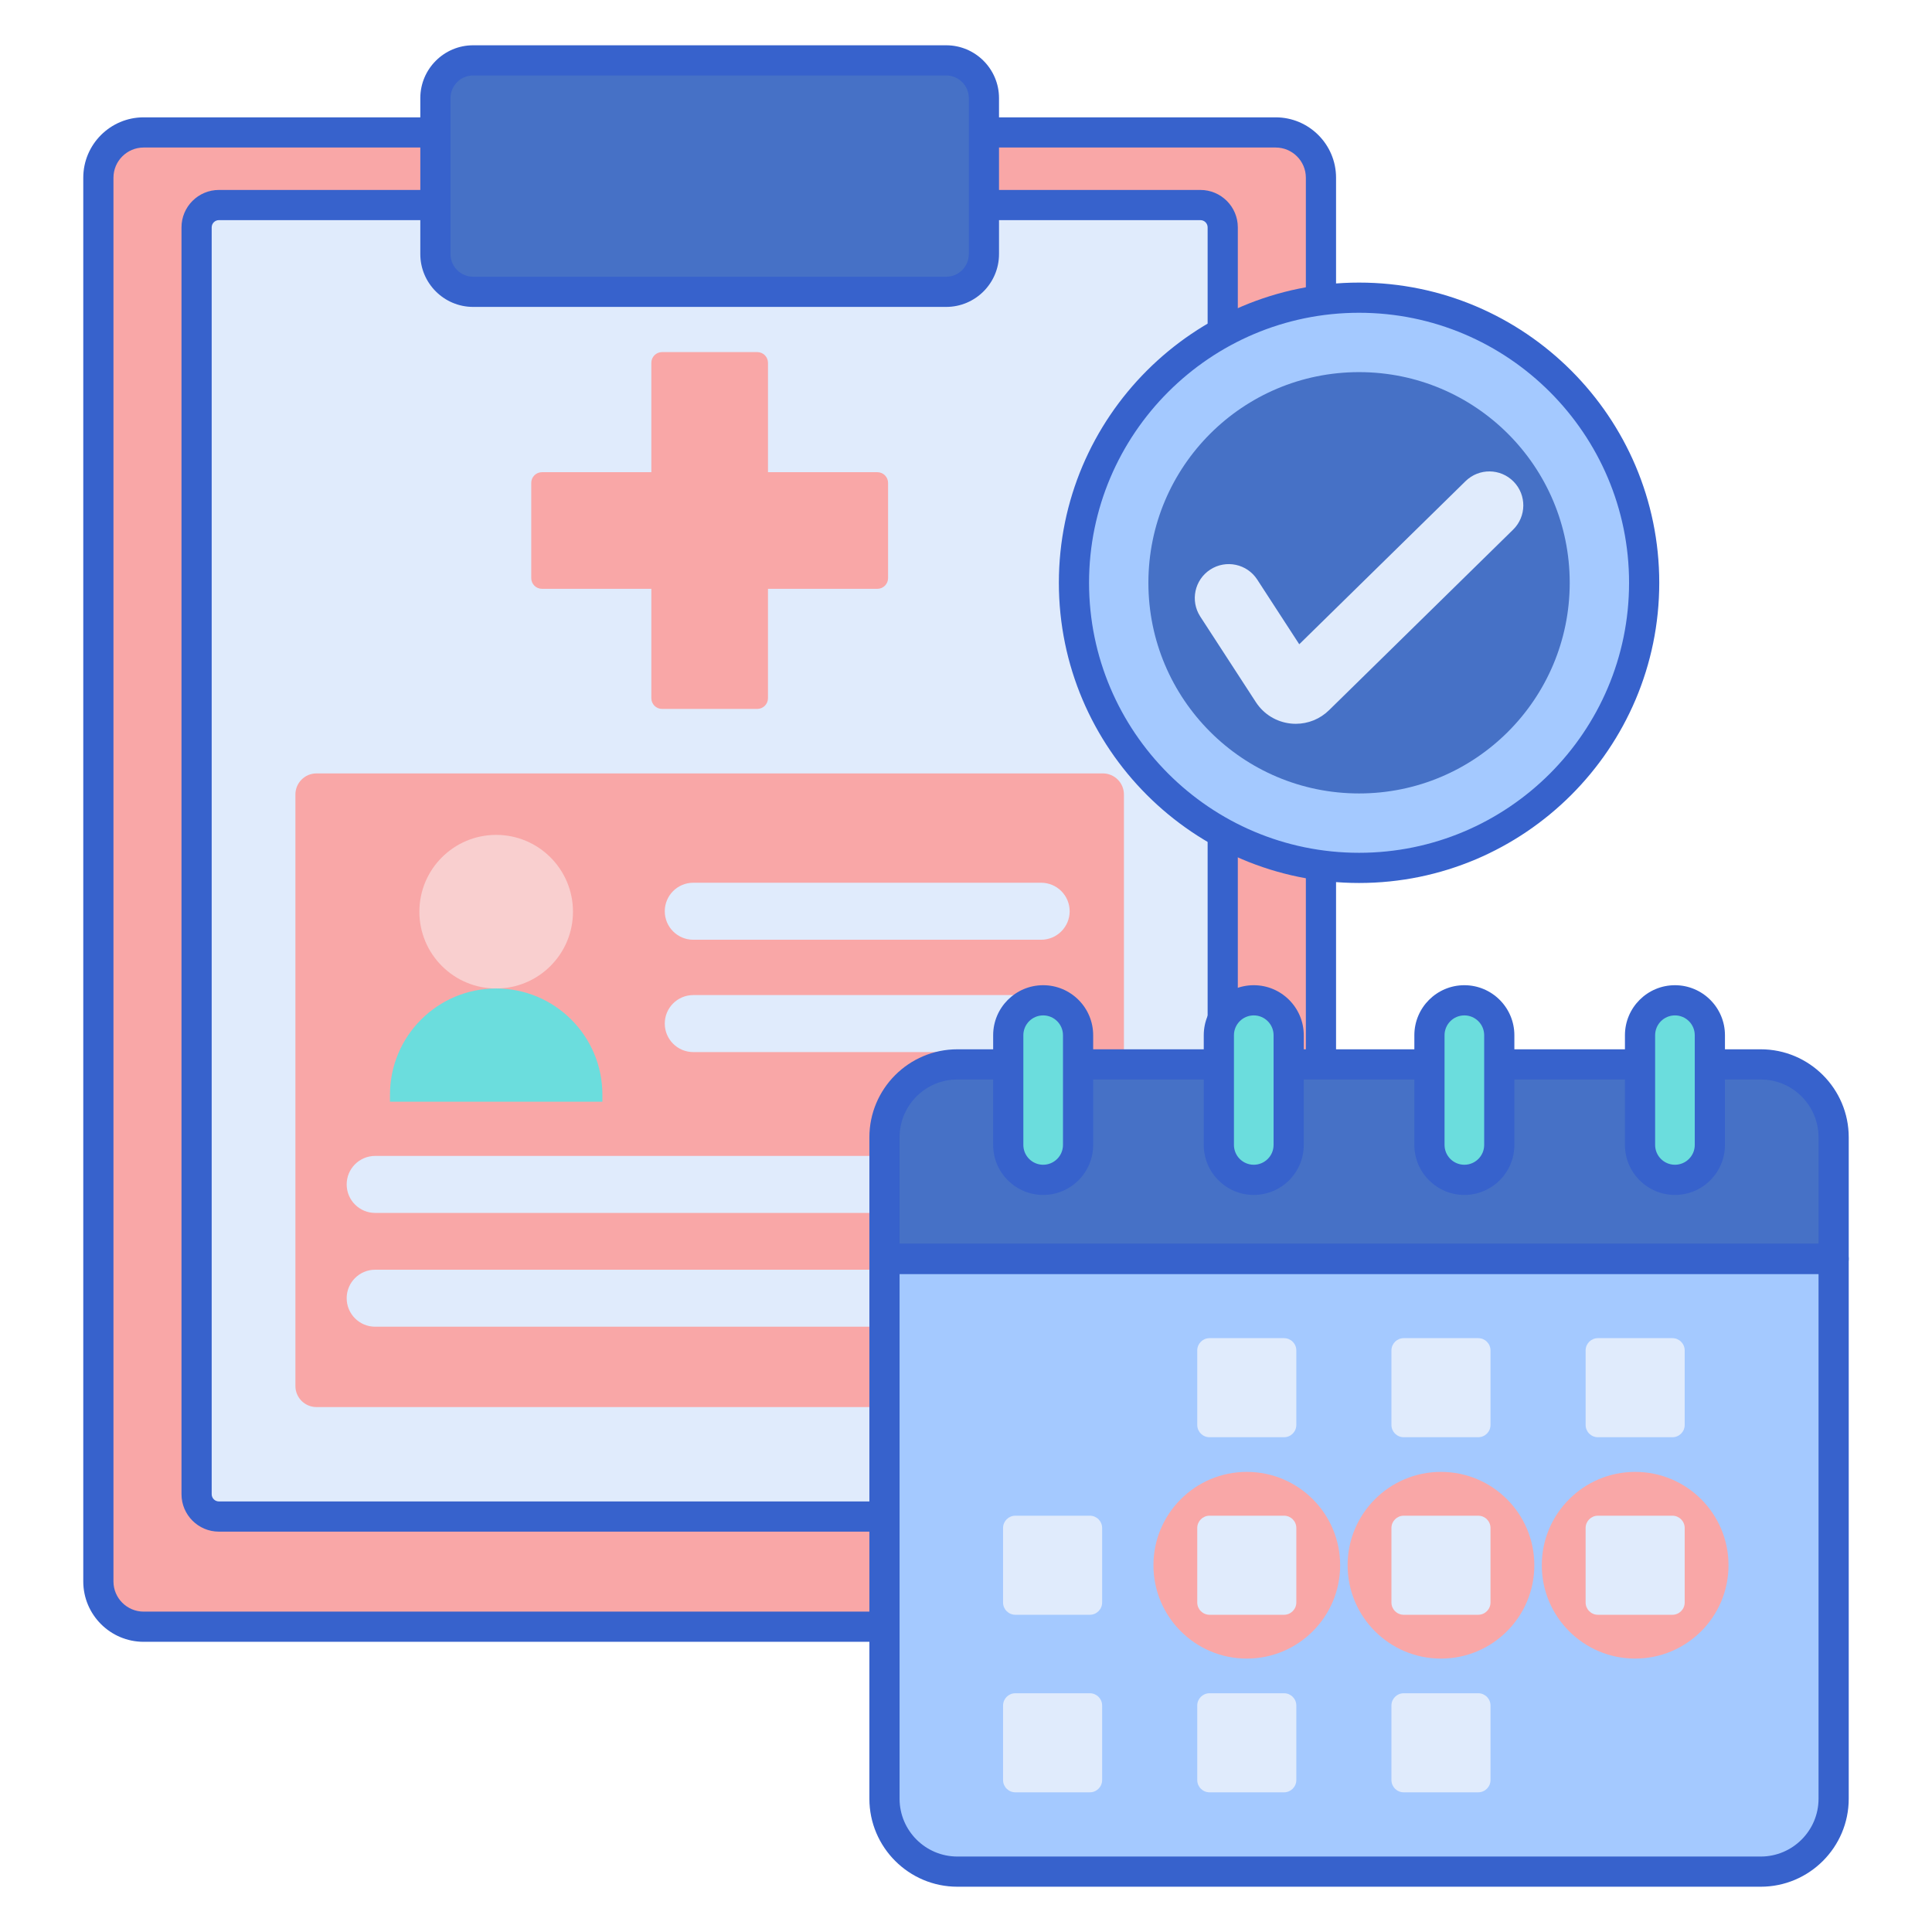 <svg id="Layer_1" enable-background="new 0 0 256 256" height="512" viewBox="0 0 256 256" width="512" xmlns="http://www.w3.org/2000/svg"><g><g><g><g><g><path d="m169.034 215.548h-150c-3.314 0-6-2.686-6-6v-186c0-3.314 2.686-6 6-6h150c3.314 0 6 2.686 6 6v186c0 3.314-2.686 6-6 6z" fill="#f9a7a7"/></g></g></g></g><g><g><g><g><path d="m26.051 197.994v-167.869c0-1.632 1.323-2.956 2.956-2.956h130.055c1.632 0 2.956 1.323 2.956 2.956v167.868c0 1.632-1.323 2.956-2.956 2.956h-130.056c-1.632.001-2.955-1.323-2.955-2.955z" fill="#e0ebfc"/></g></g></g></g><g><g><g><g><path d="m169.034 217.548h-150c-4.411 0-8-3.589-8-8v-186c0-4.411 3.589-8 8-8h150c4.411 0 8 3.589 8 8v186c0 4.411-3.589 8-8 8zm-150-198c-2.206 0-4 1.794-4 4v186c0 2.206 1.794 4 4 4h150c2.206 0 4-1.794 4-4v-186c0-2.206-1.794-4-4-4z" fill="#3762cc"/></g></g></g></g><g><g><g><g><path d="m159.062 202.95h-130.056c-2.733 0-4.956-2.223-4.956-4.956v-167.869c0-2.733 2.223-4.956 4.956-4.956h130.055c2.732 0 4.956 2.223 4.956 4.956v167.868c0 2.734-2.223 4.957-4.955 4.957zm-130.056-173.781c-.527 0-.956.429-.956.956v167.868c0 .527.429.956.956.956h130.055c.527 0 .956-.429.956-.956v-167.868c0-.527-.429-.956-.956-.956z" fill="#3762cc"/></g></g></g></g><g><g><g><g><path d="m125.374 38.667h-62.68c-2.761 0-5-2.239-5-5v-20.667c0-2.761 2.239-5 5-5h62.68c2.761 0 5 2.239 5 5v20.667c0 2.761-2.239 5-5 5z" fill="#4671c6"/></g></g></g></g><g><g><g><g><path d="m39.143 183.652v-78.379c0-1.541 1.25-2.791 2.791-2.791h104.2c1.541 0 2.791 1.25 2.791 2.791v78.379c0 1.541-1.25 2.791-2.791 2.791h-104.2c-1.542 0-2.791-1.25-2.791-2.791z" fill="#f9a7a7"/></g></g></g></g><g><g><g><g><path d="m116.257 62.569h-14.496v-14.497c0-.783-.635-1.418-1.418-1.418h-12.618c-.783 0-1.418.635-1.418 1.418v14.496h-14.496c-.783 0-1.418.635-1.418 1.418v12.617c0 .783.635 1.418 1.418 1.418h14.496v14.496c0 .783.635 1.418 1.418 1.418h12.617c.783 0 1.418-.635 1.418-1.418v-14.495h14.496c.783 0 1.418-.635 1.418-1.418v-12.617c.001-.783-.634-1.418-1.417-1.418z" fill="#f9a7a7"/></g></g></g></g><g><g><g><g><path d="m125.374 40.667h-62.68c-3.86 0-7-3.14-7-7v-20.667c0-3.86 3.14-7 7-7h62.68c3.86 0 7 3.14 7 7v20.667c0 3.859-3.14 7-7 7zm-62.68-30.667c-1.654 0-3 1.346-3 3v20.667c0 1.654 1.346 3 3 3h62.68c1.654 0 3-1.346 3-3v-20.667c0-1.654-1.346-3-3-3z" fill="#3762cc"/></g></g></g></g><g><g><g><g><g><circle cx="65.746" cy="120.803" fill="#f9cfcf" r="10.176"/></g></g></g></g><g><g><g><g><path d="m79.818 145.981h-28.143v-.93c0-7.772 6.3-14.072 14.072-14.072 7.772 0 14.072 6.3 14.072 14.072v.93z" fill="#6bdddd"/></g></g></g></g><g><g><g><g><path d="m137.958 124.521h-46.096c-2.086 0-3.777-1.691-3.777-3.777 0-2.086 1.691-3.777 3.777-3.777h46.096c2.086 0 3.777 1.691 3.777 3.777.001 2.086-1.691 3.777-3.777 3.777z" fill="#e0ebfc"/></g></g></g></g><g><g><g><g><path d="m137.958 139.406h-46.096c-2.086 0-3.777-1.691-3.777-3.777 0-2.086 1.691-3.777 3.777-3.777h46.096c2.086 0 3.777 1.691 3.777 3.777.001 2.086-1.691 3.777-3.777 3.777z" fill="#e0ebfc"/></g></g></g></g><g><g><g><g><path d="m138.116 160.718h-88.403c-2.086 0-3.777-1.691-3.777-3.777 0-2.086 1.691-3.777 3.777-3.777h88.403c2.086 0 3.777 1.691 3.777 3.777 0 2.086-1.691 3.777-3.777 3.777z" fill="#e0ebfc"/></g></g></g></g><g><g><g><g><path d="m138.116 175.797h-88.403c-2.086 0-3.777-1.691-3.777-3.777 0-2.086 1.691-3.777 3.777-3.777h88.403c2.086 0 3.777 1.691 3.777 3.777 0 2.085-1.691 3.777-3.777 3.777z" fill="#e0ebfc"/></g></g></g></g></g><g><g><g><g><path d="m233.307 248h-106.45c-5.335 0-9.659-4.324-9.659-9.659v-71.537h125.768v71.537c0 5.335-4.324 9.659-9.659 9.659z" fill="#a4c9ff"/></g></g></g></g><g><g><g><g><path d="m242.966 166.804h-125.768v-16.108c0-5.335 4.324-9.659 9.659-9.659h106.45c5.335 0 9.659 4.324 9.659 9.659z" fill="#4671c6"/></g></g></g></g><g><g><g><g><path d="m233.307 250h-106.45c-6.429 0-11.659-5.23-11.659-11.659v-71.537c0-1.104.896-2 2-2h125.768c1.104 0 2 .896 2 2v71.537c0 6.429-5.23 11.659-11.659 11.659zm-114.109-81.196v69.537c0 4.223 3.436 7.659 7.659 7.659h106.45c4.223 0 7.659-3.436 7.659-7.659v-69.537z" fill="#3762cc"/></g></g></g></g><g><g><g><g><path d="m242.966 168.804h-125.768c-1.104 0-2-.896-2-2v-16.107c0-6.429 5.23-11.659 11.659-11.659h106.45c6.429 0 11.659 5.23 11.659 11.659v16.107c0 1.105-.895 2-2 2zm-123.768-4h121.768v-14.107c0-4.223-3.436-7.659-7.659-7.659h-106.45c-4.223 0-7.659 3.436-7.659 7.659z" fill="#3762cc"/></g></g></g></g><g><g><g><g><path d="m194.035 156.336c-2.555 0-4.626-2.071-4.626-4.626v-14.539c0-2.555 2.071-4.626 4.626-4.626 2.555 0 4.626 2.071 4.626 4.626v14.539c0 2.555-2.071 4.626-4.626 4.626z" fill="#6bdddd"/></g></g></g></g><g><g><g><g><path d="m166.13 156.336c-2.555 0-4.626-2.071-4.626-4.626v-14.539c0-2.555 2.071-4.626 4.626-4.626 2.555 0 4.626 2.071 4.626 4.626v14.539c0 2.555-2.071 4.626-4.626 4.626z" fill="#6bdddd"/></g></g></g></g><g><g><g><g><path d="m138.225 156.336c-2.555 0-4.626-2.071-4.626-4.626v-14.539c0-2.555 2.071-4.626 4.626-4.626 2.555 0 4.626 2.071 4.626 4.626v14.539c0 2.555-2.071 4.626-4.626 4.626z" fill="#6bdddd"/></g></g></g></g><g><g><g><g><path d="m221.94 156.336c-2.555 0-4.626-2.071-4.626-4.626v-14.539c0-2.555 2.071-4.626 4.626-4.626 2.555 0 4.626 2.071 4.626 4.626v14.539c0 2.555-2.072 4.626-4.626 4.626z" fill="#6bdddd"/></g></g></g></g><g><g><g><g><path d="m194.035 158.335c-3.654 0-6.626-2.972-6.626-6.625v-14.539c0-3.654 2.972-6.626 6.626-6.626s6.626 2.972 6.626 6.626v14.539c0 3.653-2.973 6.625-6.626 6.625zm0-23.79c-1.448 0-2.626 1.178-2.626 2.626v14.539c0 1.448 1.178 2.625 2.626 2.625s2.626-1.178 2.626-2.625v-14.539c0-1.448-1.179-2.626-2.626-2.626z" fill="#3762cc"/></g></g></g></g><g><g><g><g><path d="m166.13 158.335c-3.654 0-6.626-2.972-6.626-6.625v-14.539c0-3.654 2.972-6.626 6.626-6.626s6.626 2.972 6.626 6.626v14.539c0 3.653-2.972 6.625-6.626 6.625zm0-23.79c-1.448 0-2.626 1.178-2.626 2.626v14.539c0 1.448 1.178 2.625 2.626 2.625s2.626-1.178 2.626-2.625v-14.539c0-1.448-1.178-2.626-2.626-2.626z" fill="#3762cc"/></g></g></g></g><g><g><g><g><path d="m138.225 158.335c-3.654 0-6.626-2.972-6.626-6.625v-14.539c0-3.654 2.972-6.626 6.626-6.626s6.626 2.972 6.626 6.626v14.539c0 3.653-2.972 6.625-6.626 6.625zm0-23.79c-1.448 0-2.626 1.178-2.626 2.626v14.539c0 1.448 1.178 2.625 2.626 2.625s2.626-1.178 2.626-2.625v-14.539c0-1.448-1.178-2.626-2.626-2.626z" fill="#3762cc"/></g></g></g></g><g><g><g><g><path d="m221.939 158.335c-3.654 0-6.626-2.972-6.626-6.625v-14.539c0-3.654 2.972-6.626 6.626-6.626s6.626 2.972 6.626 6.626v14.539c0 3.653-2.972 6.625-6.626 6.625zm0-23.79c-1.448 0-2.626 1.178-2.626 2.626v14.539c0 1.448 1.178 2.625 2.626 2.625s2.626-1.178 2.626-2.625v-14.539c0-1.448-1.178-2.626-2.626-2.626z" fill="#3762cc"/></g></g></g></g><g><g><g><g><g><g><circle cx="180.082" cy="77.222" fill="#a4c9ff" r="37.778"/></g></g></g></g><g><g><g><g><circle cx="180.082" cy="77.222" fill="#4671c6" r="27.914"/></g></g></g></g><g><g><g><g><path d="m180.082 117c-21.933 0-39.777-17.844-39.777-39.778s17.844-39.778 39.777-39.778c21.934 0 39.778 17.844 39.778 39.778s-17.844 39.778-39.778 39.778zm0-75.556c-19.728 0-35.777 16.05-35.777 35.778s16.049 35.778 35.777 35.778 35.778-16.05 35.778-35.778-16.05-35.778-35.778-35.778z" fill="#3762cc"/></g></g></g></g></g><g><g><g><g><g><path d="m171.701 95.907c-.231 0-.463-.013-.696-.038-1.886-.207-3.561-1.239-4.595-2.83l-7.367-11.341c-1.354-2.084-.762-4.871 1.322-6.225 2.085-1.354 4.871-.762 6.225 1.322l5.569 8.573 22.038-21.616c1.775-1.741 4.623-1.713 6.363.062 1.741 1.774 1.713 4.623-.062 6.364l-24.394 23.927c-1.186 1.164-2.762 1.802-4.403 1.802z" fill="#e0ebfc"/></g></g></g></g></g></g><g><g><g><g><g><circle cx="165.206" cy="207.402" fill="#f9a7a7" r="12.37"/></g></g></g></g><g><g><g><g><circle cx="190.936" cy="207.402" fill="#f9a7a7" r="12.37"/></g></g></g></g><g><g><g><g><circle cx="216.667" cy="207.402" fill="#f9a7a7" r="12.37"/></g></g></g></g><g><g><g><g><path d="m170.141 190.44h-9.87c-.9 0-1.629-.729-1.629-1.629v-9.87c0-.9.729-1.629 1.629-1.629h9.87c.9 0 1.629.729 1.629 1.629v9.87c-.001.899-.73 1.629-1.629 1.629z" fill="#e0ebfc"/></g></g></g></g><g><g><g><g><path d="m195.871 190.44h-9.87c-.9 0-1.629-.729-1.629-1.629v-9.87c0-.9.729-1.629 1.629-1.629h9.87c.9 0 1.629.729 1.629 1.629v9.87c0 .899-.729 1.629-1.629 1.629z" fill="#e0ebfc"/></g></g></g></g><g><g><g><g><path d="m221.602 190.44h-9.87c-.9 0-1.629-.729-1.629-1.629v-9.87c0-.9.729-1.629 1.629-1.629h9.87c.9 0 1.629.729 1.629 1.629v9.87c0 .899-.729 1.629-1.629 1.629z" fill="#e0ebfc"/></g></g></g></g><g><g><g><g><path d="m170.141 213.966h-9.87c-.9 0-1.629-.729-1.629-1.629v-9.87c0-.9.729-1.629 1.629-1.629h9.87c.9 0 1.629.729 1.629 1.629v9.87c-.001.9-.73 1.629-1.629 1.629z" fill="#e0ebfc"/></g></g></g></g><g><g><g><g><path d="m195.871 213.966h-9.87c-.9 0-1.629-.729-1.629-1.629v-9.87c0-.9.729-1.629 1.629-1.629h9.87c.9 0 1.629.729 1.629 1.629v9.87c0 .9-.729 1.629-1.629 1.629z" fill="#e0ebfc"/></g></g></g></g><g><g><g><g><path d="m221.602 213.966h-9.87c-.9 0-1.629-.729-1.629-1.629v-9.87c0-.9.729-1.629 1.629-1.629h9.87c.9 0 1.629.729 1.629 1.629v9.87c0 .9-.729 1.629-1.629 1.629z" fill="#e0ebfc"/></g></g></g></g><g><g><g><g><path d="m170.141 237.492h-9.87c-.9 0-1.629-.729-1.629-1.629v-9.87c0-.9.729-1.629 1.629-1.629h9.87c.9 0 1.629.729 1.629 1.629v9.87c-.001.9-.73 1.629-1.629 1.629z" fill="#e0ebfc"/></g></g></g></g><g><g><g><g><path d="m195.871 237.492h-9.87c-.9 0-1.629-.729-1.629-1.629v-9.87c0-.9.729-1.629 1.629-1.629h9.87c.9 0 1.629.729 1.629 1.629v9.87c0 .9-.729 1.629-1.629 1.629z" fill="#e0ebfc"/></g></g></g></g><g><g><g><g><path d="m144.41 213.966h-9.87c-.9 0-1.629-.729-1.629-1.629v-9.87c0-.9.729-1.629 1.629-1.629h9.87c.9 0 1.629.729 1.629 1.629v9.87c0 .9-.73 1.629-1.629 1.629z" fill="#e0ebfc"/></g></g></g></g><g><g><g><g><path d="m144.41 237.492h-9.87c-.9 0-1.629-.729-1.629-1.629v-9.87c0-.9.729-1.629 1.629-1.629h9.87c.9 0 1.629.729 1.629 1.629v9.87c0 .9-.73 1.629-1.629 1.629z" fill="#e0ebfc"/></g></g></g></g></g></g></svg>